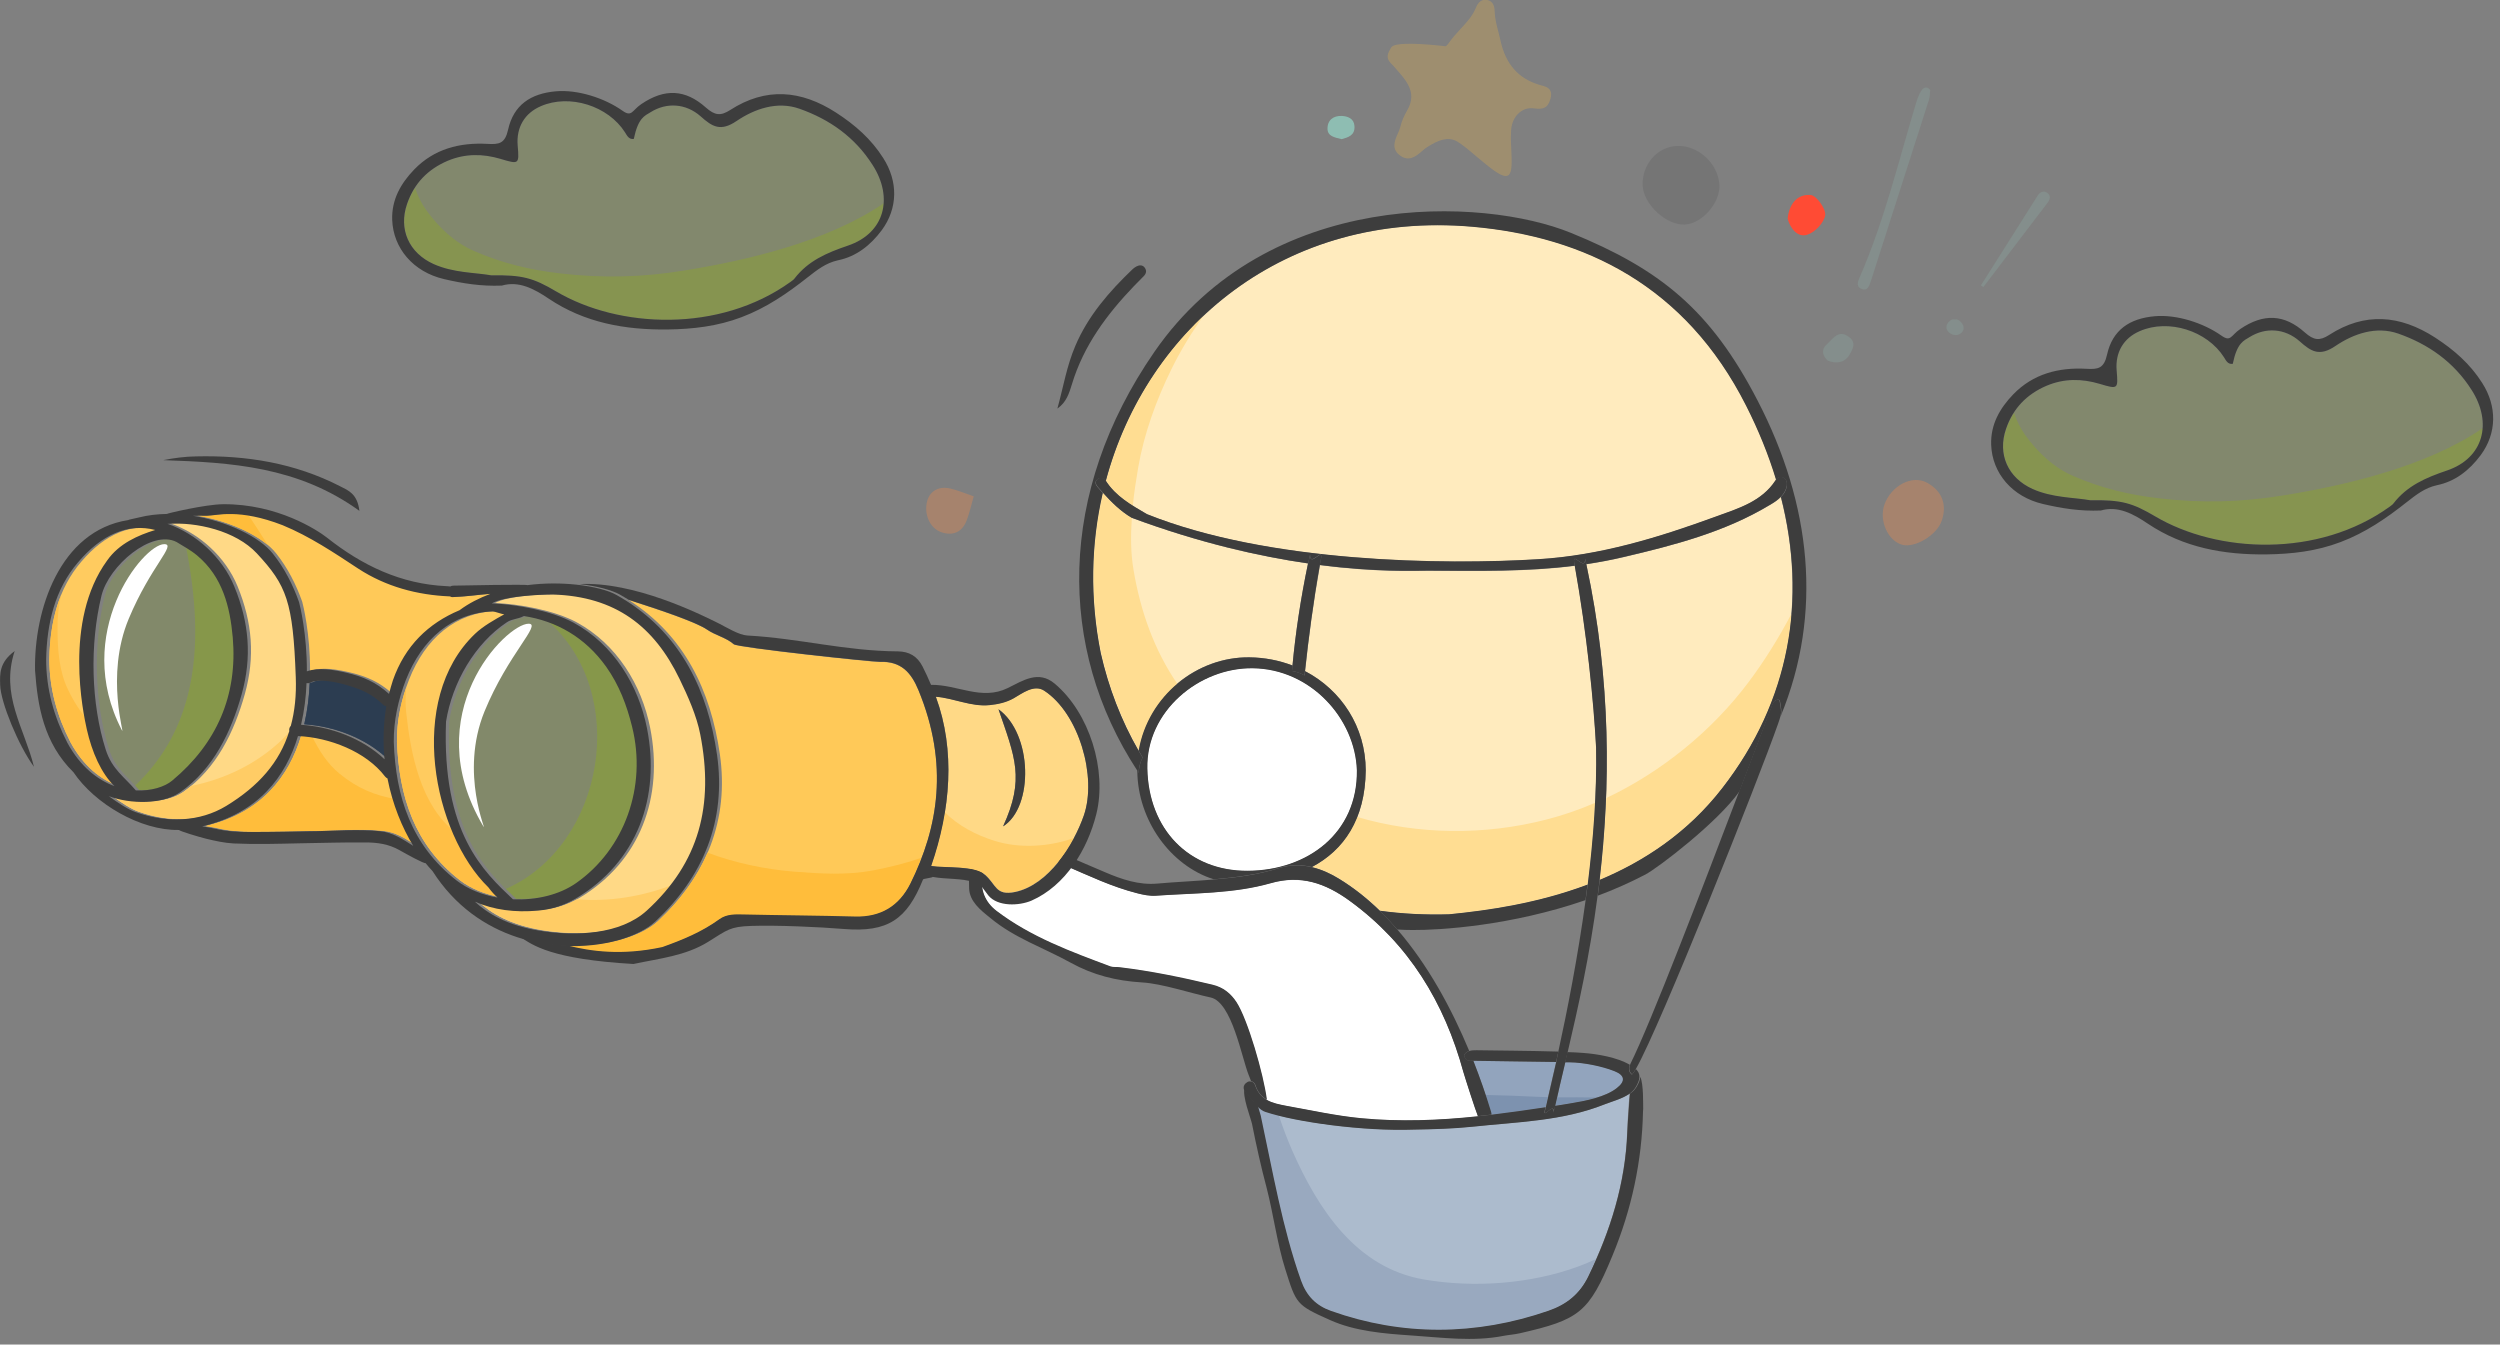 <svg width="357" height="192" viewBox="0 0 357 192" fill="none" xmlns="http://www.w3.org/2000/svg">
<rect x="0" y="0" width="357" height="192" fill="#808080" stroke="none"/>
<g clip-path="url(#clip0)">
<g opacity="0.49">
<path opacity="0.49" d="M210.73 1.17C210.242 2.341 209.413 3.218 208.535 4.169C207.975 4.779 207.389 5.413 206.902 6.12C206.707 6.412 206.487 6.607 206.414 6.607C203.732 6.29 199.124 5.925 198.661 6.778L198.563 6.949C198.246 7.51 197.832 8.217 198.563 8.972C198.88 9.289 199.197 9.655 199.49 9.996L199.709 10.24C201.123 11.849 202.269 13.483 200.953 15.751C200.489 16.555 200.148 17.335 199.977 18.091C199.904 18.408 199.758 18.725 199.612 19.066C199.173 20.066 198.685 21.188 199.807 22.114C201.148 23.211 202.22 22.309 203.098 21.553C203.366 21.309 203.635 21.09 203.903 20.944C205.268 20.09 206.731 19.408 208.096 20.212C208.803 20.627 209.803 21.456 210.852 22.358C212.851 24.04 214.216 25.137 215.021 25.137C215.167 25.137 215.313 25.089 215.411 25.015C215.947 24.625 215.899 23.211 215.801 21.09C215.752 20.261 215.728 19.456 215.777 19.042V19.018V18.993C215.752 17.823 216.167 16.774 216.923 16.116C217.532 15.58 218.264 15.36 219.092 15.482C220.482 15.677 221.067 15.336 221.409 14.092C221.555 13.581 221.531 13.19 221.36 12.898C221.092 12.459 220.58 12.313 220.092 12.191C219.97 12.166 219.873 12.142 219.751 12.093C216.801 11.191 215.021 9.143 214.289 5.876C214.192 5.461 214.094 5.047 213.997 4.657C213.729 3.657 213.46 2.633 213.436 1.585C213.412 0.683 213.07 0.146 212.388 9.27597e-06C211.315 -0.219 210.9 0.756 210.73 1.17Z" fill="#FFBD3B"/>
</g>
<g opacity="0.49">
<path opacity="0.49" d="M234.575 26.503C234.453 23.504 236.647 20.968 239.451 20.846C242.426 20.7 245.278 23.26 245.522 26.283C245.741 28.843 243.133 31.915 240.621 32.062C237.964 32.208 234.697 29.185 234.575 26.503Z" fill="#525354"/>
</g>
<g opacity="0.55">
<path opacity="0.55" d="M269.099 72.047C270.05 69.39 273.025 67.732 275.219 68.951C277.291 70.097 278.096 72.047 277.267 74.388C276.56 76.436 273.464 78.265 271.659 77.802C269.587 77.241 268.295 74.339 269.099 72.047Z" fill="#FF8B43"/>
</g>
<g opacity="0.55">
<path opacity="0.55" d="M139.048 70.877C138.682 72.145 138.438 73.291 138.024 74.364C137.366 76.022 136.049 76.558 134.415 75.997C132.782 75.436 131.88 73.388 132.416 71.487C132.831 70.097 134.074 69.39 135.683 69.756C136.732 69.999 137.707 70.414 139.048 70.877Z" fill="#FF8B43"/>
</g>
<g opacity="0.47">
<path opacity="0.47" d="M275.633 12.825C274.877 12.044 274.244 12.654 273.634 14.629C271.123 22.967 269.099 31.452 265.612 39.474C265.344 40.059 265.003 40.863 265.71 41.205C266.734 41.717 266.953 40.742 267.197 40.034C269.952 31.428 272.707 22.846 275.463 14.239C275.609 13.751 275.585 13.215 275.633 12.825Z" fill="#8EC0B4"/>
<path opacity="0.47" d="M283.216 41.01C286.288 36.987 289.36 32.964 292.408 28.941C292.749 28.478 292.92 27.917 292.335 27.527C291.798 27.161 291.286 27.429 290.969 27.941C288.263 32.208 285.557 36.475 282.875 40.742C282.997 40.815 283.094 40.912 283.216 41.01Z" fill="#8EC0B4"/>
<path opacity="0.47" d="M264.052 48.129C262.492 46.934 261.687 48.471 260.834 49.202C260.127 49.812 260.127 50.738 261.029 51.518C262.175 51.933 263.345 51.884 264.077 50.714C264.54 49.933 265.149 48.958 264.052 48.129Z" fill="#8EC0B4"/>
<path opacity="0.47" d="M278.047 47.13C278.267 47.544 278.632 47.764 279.095 47.837C279.608 47.91 280.071 47.69 280.315 47.227C280.558 46.764 280.29 46.227 279.949 45.91C279.729 45.691 279.437 45.545 279.144 45.618C278.925 45.569 278.681 45.618 278.51 45.764C278.096 46.057 277.779 46.617 278.047 47.13Z" fill="#8EC0B4"/>
</g>
<path d="M191.59 19.871C190.566 19.627 189.591 19.456 189.567 18.408C189.542 17.14 190.42 16.506 191.615 16.555C192.468 16.604 193.346 16.921 193.419 17.994C193.516 19.383 192.444 19.627 191.59 19.871Z" fill="#8EBDB2"/>
<path d="M255.275 31.233C255.47 29.233 256.567 27.697 258.542 27.844C259.371 27.892 260.761 29.819 260.639 30.721C260.492 31.793 259.151 33.208 258.054 33.525C256.713 33.939 255.665 32.671 255.275 31.233Z" fill="#FF4B34"/>
<path d="M349.412 67.195C346.389 68.219 343.731 69.365 341.78 71.901C341.659 72.072 341.439 72.194 341.268 72.34C331.028 79.728 316.643 78.996 307.744 73.73C304.477 71.804 302.941 71.365 298.503 71.438C296.163 71.023 293.091 71.097 290.262 69.829C286.727 68.244 285.215 64.855 286.459 61.246C287.458 58.321 289.409 56.297 292.262 55.078C294.773 54.029 297.26 54.054 299.82 54.81C302.477 55.614 302.477 55.566 302.258 52.908C302.039 50.324 303.233 48.275 305.574 47.276C309.67 45.496 315.18 47.227 317.594 51.031C317.887 51.518 318.155 52.055 318.837 51.957C319.471 48.909 320.398 48.666 321.251 48.129C323.519 46.715 326.274 46.861 328.395 48.739C330.029 50.202 331.223 50.957 333.515 49.397C336.075 47.666 339.318 46.52 342.488 47.642C346.779 49.153 350.412 51.689 352.947 55.687C355.946 60.369 354.678 65.416 349.412 67.195Z" fill="#92B700" fill-opacity="0.15"/>
<path d="M286.483 61.271C286.776 60.417 287.166 59.637 287.604 58.955C287.97 60.052 288.482 61.124 289.214 62.149C290.994 64.587 293.237 66.757 296.065 67.976C299.966 69.683 303.989 70.658 308.207 71.145C314.351 71.877 320.056 71.731 326.152 70.731C334.734 69.341 346.462 66.683 354.556 61.124C354.386 63.806 352.654 66.123 349.436 67.22C346.413 68.244 343.755 69.39 341.805 71.926C341.683 72.096 341.463 72.218 341.293 72.364C331.052 79.752 316.667 79.021 307.768 73.754C304.501 71.828 302.965 71.389 298.527 71.462C296.187 71.048 293.115 71.121 290.286 69.853C286.751 68.268 285.239 64.855 286.483 61.271Z" fill="#92B700" fill-opacity="0.27"/>
<path d="M354.239 65.001C356.58 61.832 356.58 58.004 354.459 54.688C352.728 51.957 350.436 49.958 347.73 48.202C342.707 44.96 337.684 44.545 332.589 47.837C331.223 48.714 330.394 48.592 329.126 47.471C326.201 44.862 323.25 44.716 319.91 46.983C318.569 47.885 318.569 48.885 317.228 47.934C314.644 46.105 310.816 44.886 307.719 45.155C304.087 45.472 301.673 47.13 300.893 50.616C300.454 52.615 299.625 52.762 297.942 52.664C293.993 52.445 290.335 53.371 287.483 56.321C285.581 58.296 284.24 60.612 284.338 63.514C284.484 67.561 287.336 70.95 291.75 71.974C294.358 72.584 297.04 73.023 299.99 72.901C302.429 72.194 304.599 73.364 306.671 74.754C311.816 78.216 317.594 79.24 323.665 79.167C327.249 79.118 330.76 78.728 334.222 77.411C337.782 76.07 340.781 73.998 343.682 71.706C345.023 70.658 346.242 69.682 347.973 69.292C350.631 68.756 352.655 67.122 354.239 65.001ZM349.412 67.195C346.389 68.22 343.731 69.365 341.78 71.901C341.659 72.072 341.439 72.194 341.268 72.34C331.028 79.728 316.643 78.996 307.744 73.73C304.477 71.804 302.941 71.365 298.503 71.438C296.163 71.023 293.09 71.097 290.262 69.829C286.727 68.244 285.215 64.855 286.459 61.246C287.458 58.321 289.409 56.297 292.262 55.078C294.773 54.029 297.26 54.054 299.82 54.81C302.477 55.614 302.477 55.566 302.258 52.908C302.039 50.324 303.233 48.276 305.574 47.276C309.67 45.496 315.18 47.227 317.594 51.031C317.887 51.518 318.155 52.055 318.837 51.957C319.471 48.909 320.398 48.666 321.251 48.129C323.519 46.715 326.274 46.861 328.395 48.739C330.029 50.202 331.223 50.957 333.515 49.397C336.075 47.666 339.318 46.52 342.487 47.642C346.779 49.153 350.411 51.689 352.947 55.687C355.946 60.369 354.678 65.416 349.412 67.195Z" fill="#3D3D3D"/>
<path d="M121.079 35.078C118.056 36.102 115.398 37.248 113.448 39.783C113.326 39.954 113.107 40.076 112.936 40.222C102.696 47.61 88.311 46.879 79.411 41.612C76.144 39.686 74.608 39.247 70.171 39.32C67.83 38.906 64.758 38.979 61.93 37.711C58.394 36.126 56.883 32.737 58.126 29.129C59.126 26.203 61.076 24.179 63.929 22.96C66.44 21.912 68.927 21.936 71.487 22.692C74.145 23.497 74.145 23.448 73.925 20.79C73.706 18.206 74.901 16.158 77.241 15.158C81.338 13.378 86.848 15.109 89.261 18.913C89.554 19.401 89.822 19.937 90.505 19.839C91.139 16.792 92.065 16.548 92.919 16.012C95.186 14.597 97.941 14.744 100.062 16.621C101.696 18.084 102.891 18.84 105.183 17.279C107.743 15.548 110.985 14.402 114.155 15.524C118.446 17.035 122.079 19.571 124.615 23.57C127.614 28.251 126.346 33.298 121.079 35.078Z" fill="#92B700" fill-opacity="0.15"/>
<path d="M58.15 29.153C58.443 28.3 58.833 27.52 59.272 26.837C59.638 27.934 60.15 29.007 60.881 30.031C62.661 32.469 64.904 34.639 67.732 35.858C71.633 37.565 75.656 38.54 79.874 39.028C86.019 39.759 91.724 39.613 97.819 38.613C106.401 37.223 118.129 34.566 126.224 29.007C126.053 31.689 124.322 34.005 121.104 35.102C118.08 36.126 115.423 37.272 113.472 39.808C113.35 39.979 113.131 40.1 112.96 40.247C102.72 47.634 88.335 46.903 79.436 41.636C76.168 39.71 74.632 39.272 70.195 39.345C67.854 38.93 64.782 39.003 61.954 37.736C58.419 36.151 56.907 32.737 58.15 29.153Z" fill="#92B700" fill-opacity="0.27"/>
<path d="M125.907 32.883C128.248 29.714 128.248 25.886 126.126 22.57C124.395 19.839 122.103 17.84 119.397 16.085C114.374 12.842 109.352 12.427 104.256 15.719C102.891 16.597 102.062 16.475 100.794 15.353C97.868 12.744 94.918 12.598 91.578 14.866C90.237 15.768 90.237 16.767 88.896 15.816C86.311 13.988 82.483 12.769 79.387 13.037C75.754 13.354 73.34 15.012 72.56 18.498C72.121 20.498 71.292 20.644 69.61 20.547C65.66 20.327 62.003 21.253 59.15 24.204C57.248 26.179 55.907 28.495 56.005 31.396C56.151 35.444 59.004 38.833 63.417 39.857C66.026 40.466 68.708 40.905 71.658 40.783C74.096 40.076 76.266 41.246 78.338 42.636C83.483 46.098 89.261 47.122 95.332 47.049C98.916 47 102.427 46.61 105.89 45.294C109.449 43.953 112.448 41.88 115.35 39.588C116.691 38.54 117.91 37.565 119.641 37.175C122.298 36.638 124.322 35.005 125.907 32.883ZM121.079 35.078C118.056 36.102 115.398 37.248 113.448 39.783C113.326 39.954 113.107 40.076 112.936 40.222C102.696 47.61 88.311 46.879 79.411 41.612C76.144 39.686 74.608 39.247 70.171 39.32C67.83 38.906 64.758 38.979 61.93 37.711C58.394 36.126 56.883 32.737 58.126 29.129C59.126 26.203 61.076 24.179 63.929 22.96C66.44 21.912 68.927 21.936 71.487 22.692C74.145 23.497 74.145 23.448 73.925 20.79C73.706 18.206 74.901 16.158 77.241 15.158C81.337 13.378 86.848 15.109 89.261 18.913C89.554 19.401 89.822 19.937 90.505 19.839C91.139 16.792 92.065 16.548 92.919 16.012C95.186 14.597 97.941 14.744 100.062 16.621C101.696 18.084 102.891 18.84 105.183 17.279C107.743 15.548 110.985 14.402 114.155 15.524C118.446 17.035 122.079 19.571 124.615 23.57C127.614 28.251 126.346 33.298 121.079 35.078Z" fill="#3D3D3D"/>
<path d="M210.583 151.458C213.07 151.531 218.629 151.58 222.213 151.629C221.604 154.335 221.092 156.529 220.726 158.09C218.142 158.48 215.557 158.87 212.973 159.163C212.948 158.992 212.924 158.821 212.875 158.675C212.168 156.334 211.339 153.896 210.364 151.458C210.437 151.458 210.51 151.458 210.583 151.458Z" fill="#92A4BD"/>
<path d="M195.028 110.009C195.004 103.792 191.541 98.55 186.373 95.844C186.86 91.114 187.567 85.896 188.494 80.703C196.564 81.751 202.001 81.507 203.903 81.507C211.266 81.532 217.971 81.678 224.895 80.8C226.626 90.456 227.602 100.306 227.943 106.767C228.065 113.033 227.553 119.786 226.748 126.296C219.702 128.954 212.607 130.002 206.975 130.539C203.513 130.636 200.197 130.466 197.076 130.027C195.296 128.296 193.37 126.76 191.298 125.492C190.03 124.712 188.738 124.126 187.397 123.809C191.858 121.42 194.93 117.056 195.028 110.009Z" fill="#FFEBBE"/>
<path d="M232.356 161.723C232.088 169.013 229.942 175.815 226.773 182.325C225.578 184.763 223.725 186.299 221.092 187.201C210.754 190.786 200.173 190.834 190.054 187.226C187.884 186.446 186.543 185.08 185.763 182.886C183.13 175.474 181.667 167.014 180.009 159.333C179.863 158.821 179.741 158.382 179.619 157.992C179.96 158.334 180.35 158.602 180.716 158.748C185.105 160.211 194.735 161.552 201.977 161.284C204.781 161.235 207.585 161.162 210.364 160.869C216.703 160.187 223.14 160.089 229.187 157.675C230.211 157.261 231.673 156.895 232.698 156.188C232.6 157.139 232.576 158.041 232.527 158.358C232.478 159.48 232.381 160.601 232.356 161.723Z" fill="#ACBBCD"/>
<path d="M178.887 95.429C187.177 95.527 193.516 102.622 193.76 110.01C193.858 118.982 186.714 124.297 178.18 124.346C169.793 124.395 164.039 118.446 163.844 109.741C163.673 101.549 171.256 95.332 178.887 95.429Z" fill="white"/>
<path d="M226.529 80.581C228.285 80.313 230.064 79.971 231.869 79.557C239.086 77.85 246.302 75.973 252.69 72.145C253.276 71.804 253.861 71.438 254.3 70.975C258.03 85.555 255.616 100.062 245.912 112.545C240.963 118.909 234.77 122.98 228.431 125.638C229.942 112.667 230.138 97.429 226.529 80.581Z" fill="#FFEBBE"/>
<path d="M245.059 73.779C236.867 76.778 228.528 79.338 219.702 79.874C206.243 80.703 181.13 80.41 163.795 73.437C161.552 72.145 159.333 70.901 157.944 68.683C163.795 46.739 183.52 30.038 210.266 32.354C226.358 33.744 240.743 40.815 249.374 57.882C251.154 61.393 252.593 64.952 253.666 68.488C253.617 68.537 253.592 68.585 253.568 68.634C251.569 71.633 248.204 72.633 245.059 73.779Z" fill="#FFEBBE"/>
<path d="M194.37 159.675C190.81 159.333 187.299 158.553 183.764 157.919C182.74 157.724 181.716 157.529 180.887 157.041C180.423 153.433 178.156 145.582 176.547 143.12C175.742 141.876 174.645 140.998 173.109 140.633C168.745 139.609 164.356 138.682 159.894 138.146C159.455 138.097 158.968 138.195 158.553 138.024C152.872 135.927 147.167 133.806 142.291 130.1C140.633 128.832 139.828 126.955 140.365 124.712C140.998 121.981 143.071 120.567 145.85 121.103C148.069 121.542 150.02 122.737 152.068 123.614C155.457 125.077 158.797 126.662 162.405 127.589C163.259 127.808 164.185 127.979 165.063 127.93C170.524 127.54 176.083 127.662 181.423 126.15C185.714 124.931 189.225 126.126 192.712 128.661C201.196 134.83 206.243 143.168 208.95 153.116C209.194 153.969 210.681 158.577 211.022 159.406C205.488 159.967 199.953 160.211 194.37 159.675Z" fill="white"/>
<path d="M224.237 151.678C226.188 151.702 228.845 152.214 230.601 152.945C232.088 153.555 232.161 154.384 230.918 155.359C229.284 156.651 226.407 157.188 224.481 157.505C223.676 157.627 222.896 157.749 222.092 157.895C222.506 156.017 222.994 153.921 223.53 151.678C223.774 151.653 224.018 151.678 224.237 151.678Z" fill="#92A4BD"/>
<path d="M161.552 73.925C171.354 77.558 179.936 79.484 186.787 80.459C185.739 85.457 185.007 90.334 184.568 95.039C182.667 94.308 180.594 93.893 178.4 93.869C170.964 93.771 163.942 99.306 162.576 107.181C160.089 102.866 158.285 98.136 157.164 93.21C155.603 85.408 155.774 77.631 157.456 70.389C158.675 71.706 160.016 73.047 161.552 73.925Z" fill="#FFEBBE"/>
<path d="M219.629 156.627C220.117 156.651 220.58 156.651 221.067 156.676C220.946 157.188 220.824 157.675 220.726 158.114C218.142 158.504 215.557 158.894 212.973 159.187C212.948 159.016 212.924 158.846 212.875 158.699C212.631 157.919 212.388 157.139 212.144 156.359C214.631 156.408 217.142 156.505 219.629 156.627Z" fill="#7D92AF"/>
<path d="M193.809 116.666C202.513 119.226 211.973 119.299 220.726 117.056C223.116 116.446 225.481 115.642 227.773 114.642C227.577 118.519 227.212 122.444 226.724 126.296C219.678 128.954 212.583 130.002 206.951 130.539C203.489 130.636 200.173 130.466 197.052 130.027C195.272 128.296 193.346 126.76 191.273 125.492C190.006 124.712 188.713 124.126 187.372 123.809C190.225 122.298 192.517 119.957 193.809 116.666Z" fill="#FFDD92"/>
<path d="M182.618 159.285C183.179 160.991 183.812 162.649 184.52 164.283C188.201 172.621 193.638 181.057 203.366 182.715C210.486 183.934 218.556 183.349 225.359 180.862C226.212 180.545 227.065 180.18 227.919 179.789C227.553 180.643 227.163 181.472 226.748 182.325C225.554 184.763 223.701 186.299 221.067 187.201C210.73 190.785 200.148 190.834 190.03 187.226C187.86 186.446 186.519 185.08 185.739 182.886C183.105 175.474 181.643 167.013 179.985 159.333C179.838 158.821 179.716 158.382 179.594 157.992C179.936 158.334 180.326 158.602 180.692 158.748C181.277 158.919 181.911 159.114 182.618 159.285Z" fill="#99A9BF"/>
<path d="M178.887 95.429C187.177 95.527 193.516 102.622 193.76 110.01C193.858 118.982 186.714 124.297 178.18 124.346C169.793 124.395 164.039 118.446 163.844 109.741C163.673 101.549 171.256 95.332 178.887 95.429Z" fill="white"/>
<path d="M249.643 97.477C252.008 94.332 254.031 91.041 255.836 87.627C255.128 96.405 251.91 104.865 245.937 112.545C240.987 118.909 234.794 122.98 228.455 125.638C228.894 121.932 229.211 118.031 229.382 113.959C237.306 110.205 244.449 104.377 249.643 97.477Z" fill="#FFDD92"/>
<path d="M171.963 44.96C170.183 47.422 168.598 50.031 167.282 52.713C165.112 57.126 163.356 61.953 162.527 66.805C162.235 68.537 161.942 70.365 161.772 72.194C160.284 71.243 158.919 70.195 157.944 68.659C160.357 59.515 165.209 51.299 171.963 44.96Z" fill="#FFDD92"/>
<path d="M194.37 159.675C190.81 159.333 187.299 158.553 183.764 157.919C182.74 157.724 181.716 157.529 180.887 157.041C180.423 153.433 178.156 145.582 176.547 143.12C175.742 141.876 174.645 140.998 173.109 140.633C168.745 139.609 164.356 138.682 159.894 138.146C159.455 138.097 158.968 138.195 158.553 138.024C152.872 135.927 147.167 133.806 142.291 130.1C140.633 128.832 139.828 126.955 140.365 124.712C140.998 121.981 143.071 120.567 145.85 121.103C148.069 121.542 150.02 122.737 152.068 123.614C155.457 125.077 158.797 126.662 162.405 127.589C163.259 127.808 164.185 127.979 165.063 127.93C170.524 127.54 176.083 127.662 181.423 126.15C185.714 124.931 189.225 126.126 192.712 128.661C201.196 134.83 206.243 143.168 208.95 153.116C209.194 153.969 210.681 158.577 211.022 159.406C205.488 159.967 199.953 160.211 194.37 159.675Z" fill="white"/>
<path d="M228.065 156.725C226.822 157.115 225.505 157.334 224.481 157.505C223.676 157.627 222.896 157.749 222.092 157.895C222.189 157.505 222.262 157.115 222.36 156.7C224.262 156.7 226.163 156.676 228.065 156.725Z" fill="#7D92AF"/>
<path d="M157.505 70.389C158.7 71.706 160.016 73.047 161.577 73.949C161.601 73.949 161.601 73.949 161.625 73.974C161.455 76.485 161.455 78.996 161.869 81.385C162.844 87.213 164.795 92.796 168.135 97.672C165.356 100.013 163.308 103.329 162.649 107.206C160.163 102.89 158.358 98.16 157.237 93.235C155.652 85.384 155.823 77.631 157.505 70.389Z" fill="#FFDD92"/>
<path d="M162.625 110.351C162.552 110.229 162.479 110.107 162.406 109.985C162.406 110.034 162.406 110.058 162.406 110.107C162.479 117.153 167.136 123.614 173.328 125.565C176.449 125.297 179.57 124.907 182.618 123.956C184.251 123.444 185.836 123.444 187.348 123.809C191.883 121.42 194.955 117.056 195.028 110.009C195.004 103.792 191.541 98.55 186.373 95.844C186.348 96.039 186.324 96.258 186.299 96.453C185.861 96.185 185.349 95.99 184.788 95.868C184.69 95.844 184.617 95.844 184.52 95.819C184.544 95.551 184.568 95.307 184.593 95.039C182.691 94.308 180.619 93.893 178.424 93.869C170.988 93.771 163.966 99.306 162.601 107.181C162.796 107.498 162.966 107.839 163.161 108.156C162.82 108.839 162.625 109.595 162.625 110.351ZM163.844 109.741C163.673 101.549 171.256 95.332 178.887 95.429C187.177 95.527 193.516 102.622 193.76 110.009C193.858 118.982 186.714 124.297 178.18 124.346C169.793 124.395 164.015 118.445 163.844 109.741Z" fill="#3D3D3D"/>
<path d="M254.153 99.964C253.592 99.794 253.275 100.208 253.129 100.598C252.178 103.061 250.472 107.547 248.423 112.96C248.399 112.984 248.399 113.008 248.375 113.033C245.278 117.446 236.696 123.98 234.965 124.882C232.722 126.053 230.454 127.052 228.162 127.906C228.26 127.15 228.357 126.394 228.455 125.638C234.794 122.98 241.011 118.909 245.937 112.545C255.64 100.062 258.054 85.555 254.324 70.975C254.738 70.56 255.055 70.073 255.153 69.414C255.226 68.951 255.128 68.488 254.69 68.244C254.251 68 253.885 68.195 253.617 68.512C252.544 64.952 251.105 61.417 249.326 57.906C240.695 40.839 226.309 33.793 210.218 32.379C183.495 30.062 163.746 46.764 157.895 68.707C157.627 68.317 157.163 68.098 156.725 68.439C156.237 68.805 156.456 69.244 156.773 69.609C156.993 69.877 157.237 70.146 157.48 70.414C155.798 77.655 155.627 85.433 157.188 93.235C158.309 98.184 160.114 102.89 162.6 107.206C162.796 107.523 162.966 107.864 163.161 108.181C162.82 108.864 162.6 109.619 162.6 110.375C162.527 110.253 162.454 110.131 162.381 110.01C150.97 92.552 150.97 70.341 164.844 50.25C181.057 26.795 211.802 28.136 224.335 33.256C237.086 38.45 244.279 44.252 250.984 57.199C258.664 72.023 260.322 87.554 254.299 102.232C254.446 101.622 254.373 101.208 254.153 99.964Z" fill="#3D3D3D"/>
<path d="M206.926 130.563C212.558 130.002 219.653 128.978 226.7 126.321C226.602 127.052 226.505 127.808 226.407 128.539C215.801 132.197 205.683 132.831 201.733 132.806C200.977 132.806 200.27 132.782 199.539 132.733C198.734 131.807 197.881 130.904 197.027 130.051C200.173 130.49 203.464 130.661 206.926 130.563Z" fill="#3D3D3D"/>
<path d="M138.39 126.833C138.292 124.37 138.585 121.81 140.925 120.225C143.095 118.762 145.265 118.909 147.606 120.055C150.922 121.664 154.36 123.078 157.773 124.541C160.162 125.565 162.649 126.418 165.283 126.174C167.965 125.931 170.646 125.833 173.328 125.589C176.449 125.321 179.57 124.931 182.618 123.98C184.251 123.468 185.836 123.468 187.348 123.834C188.689 124.151 190.005 124.736 191.249 125.516C193.321 126.784 195.247 128.32 197.027 130.051C197.905 130.904 198.734 131.807 199.539 132.733C203.879 137.756 207.243 143.924 209.803 150.068C209.535 150.166 209.267 150.312 209.096 150.629C209.169 151.531 209.803 151.482 210.388 151.458C211.339 153.896 212.193 156.334 212.9 158.675C212.948 158.846 212.997 159.016 212.997 159.163C212.339 159.236 211.705 159.309 211.047 159.382C210.705 158.553 209.218 153.969 208.974 153.092C206.244 143.144 201.197 134.805 192.736 128.637C189.25 126.101 185.739 124.882 181.447 126.126C176.108 127.637 170.573 127.515 165.087 127.905C164.21 127.979 163.283 127.784 162.43 127.564C158.821 126.662 155.481 125.053 152.092 123.59C150.044 122.712 148.094 121.518 145.875 121.079C143.095 120.518 141.047 121.956 140.389 124.687C139.853 126.955 140.657 128.808 142.315 130.075C147.191 133.781 152.897 135.878 158.578 137.999C158.992 138.146 159.48 138.048 159.919 138.121C164.38 138.658 168.769 139.56 173.133 140.608C174.694 140.974 175.767 141.876 176.571 143.095C178.18 145.558 180.448 153.409 180.911 157.017C180.18 156.603 179.594 155.969 179.278 154.945C179.18 154.652 178.936 154.433 178.644 154.384C178.546 154.116 178.449 153.823 178.327 153.555C177.303 151.044 175.937 143.095 172.865 142.437C170.013 141.827 165.965 140.462 163.088 140.291C159.407 140.072 156.091 139.243 152.872 137.463C149.044 135.342 144.851 133.952 141.437 131.099C139.999 129.954 138.438 128.71 138.39 126.833Z" fill="#3D3D3D"/>
<path d="M177.912 155.895C178.375 156.456 178.985 157.334 179.643 157.968C179.765 158.358 179.887 158.797 180.033 159.309C181.691 166.989 183.13 175.425 185.787 182.861C186.568 185.056 187.933 186.446 190.078 187.201C200.197 190.81 210.778 190.761 221.116 187.177C223.749 186.275 225.602 184.739 226.797 182.301C229.967 175.791 232.112 168.988 232.38 161.698C232.429 160.577 232.502 159.455 232.6 158.334C232.624 158.017 232.649 157.115 232.771 156.164C233.136 155.92 233.429 155.627 233.648 155.286C234.014 154.701 234.209 154.213 234.233 153.774C234.721 154.823 234.624 157.773 234.648 158.334C234.648 158.456 234.624 158.553 234.624 158.675C234.477 165.819 232.99 172.719 230.259 179.302C226.895 187.445 225.554 188.445 217.02 190.395C216.264 190.566 215.46 190.615 214.704 190.761C210.34 191.614 206 191.005 201.635 190.712C197.637 190.444 193.468 190.103 189.908 188.494C185.105 186.348 185.105 186.226 183.52 181.179C182.398 177.644 181.813 173.255 180.887 169.671C180.082 166.648 179.399 163.576 178.79 160.504C178.619 159.675 177.327 156.456 177.741 155.335C177.668 155.505 177.741 155.725 177.912 155.895Z" fill="#3D3D3D"/>
<path d="M252.69 72.121C246.302 75.973 239.085 77.85 231.868 79.532C230.064 79.971 228.284 80.288 226.529 80.557C226.48 80.288 226.431 80.045 226.358 79.776C226.383 81.703 224.481 78.606 224.798 80.362C224.822 80.508 224.847 80.63 224.871 80.776C217.947 81.654 211.242 81.507 203.878 81.483C202.001 81.483 196.564 81.727 188.469 80.678C188.518 80.386 188.567 80.069 188.64 79.776C188.957 77.996 187.055 81.093 187.08 79.191C186.982 79.606 186.909 80.044 186.811 80.459C179.936 79.459 171.354 77.558 161.577 73.925C160.04 73.023 158.7 71.706 157.505 70.365C157.261 70.097 157.017 69.829 156.798 69.561C156.481 69.195 156.286 68.756 156.749 68.39C157.212 68.049 157.675 68.268 157.919 68.658C159.333 70.853 161.528 72.096 163.771 73.413C181.131 80.386 206.219 80.678 219.678 79.85C228.504 79.313 236.842 76.753 245.035 73.754C248.204 72.608 251.569 71.609 253.519 68.61C253.544 68.561 253.592 68.512 253.617 68.463C253.885 68.146 254.251 67.951 254.69 68.195C255.128 68.439 255.226 68.902 255.153 69.365C255.031 69.999 254.714 70.511 254.324 70.926C253.861 71.413 253.275 71.779 252.69 72.121Z" fill="#3D3D3D"/>
<path d="M210.852 149.971C213.485 150.02 218.581 150.044 222.53 150.166C222.408 150.678 222.311 151.166 222.213 151.653C218.629 151.604 213.07 151.531 210.583 151.482C210.51 151.482 210.437 151.482 210.364 151.482C209.779 151.507 209.169 151.556 209.072 150.654C209.267 150.337 209.511 150.166 209.779 150.093C210.145 149.971 210.51 149.971 210.852 149.971Z" fill="#3D3D3D"/>
<path d="M179.229 154.969C179.57 155.993 180.155 156.627 180.862 157.041C181.691 157.529 182.715 157.724 183.739 157.919C187.275 158.553 190.785 159.333 194.345 159.675C199.929 160.211 205.488 159.992 210.998 159.406C211.656 159.333 212.29 159.26 212.948 159.187C215.533 158.87 218.117 158.504 220.702 158.114C220.677 158.236 220.653 158.382 220.604 158.504C220.263 159.967 221.848 157.285 221.848 158.846C221.921 158.529 221.969 158.236 222.043 157.919C222.847 157.797 223.627 157.675 224.432 157.529C226.358 157.212 229.235 156.676 230.869 155.384C232.137 154.408 232.039 153.555 230.552 152.97C228.772 152.263 226.114 151.726 224.188 151.702C223.969 151.702 223.749 151.702 223.481 151.702C223.603 151.214 223.701 150.727 223.822 150.239C224.7 150.263 225.48 150.312 226.114 150.361C228.114 150.507 230.942 150.995 232.722 152.043C232.722 152.043 232.722 152.043 232.746 152.043C232.551 152.482 232.527 153.067 233.039 153.457C233.161 153.335 233.356 153.067 233.599 152.653C233.965 153.019 234.136 153.384 234.111 153.823C234.087 154.262 233.892 154.75 233.526 155.335C233.307 155.676 233.014 155.969 232.649 156.212C231.625 156.92 230.137 157.31 229.138 157.7C223.091 160.114 216.654 160.211 210.315 160.894C207.536 161.186 204.732 161.259 201.928 161.308C194.662 161.576 185.031 160.235 180.667 158.773C180.301 158.651 179.936 158.382 179.57 158.017C178.912 157.383 178.302 156.505 177.839 155.944C177.693 155.749 177.595 155.554 177.595 155.359C177.571 155.042 177.741 154.75 178.107 154.53C178.253 154.433 178.424 154.408 178.57 154.433C178.887 154.433 179.131 154.652 179.229 154.969Z" fill="#3D3D3D"/>
<path d="M222.53 150.166C223.798 144.363 225.31 136.683 226.431 128.515C226.529 127.784 226.626 127.052 226.724 126.296C227.529 119.787 228.041 113.057 227.919 106.767C227.577 100.281 226.602 90.431 224.871 80.8C224.847 80.654 224.822 80.532 224.798 80.386C224.481 78.606 226.383 81.703 226.358 79.801C226.407 80.069 226.48 80.313 226.529 80.581C230.137 97.429 229.942 112.667 228.431 125.638C228.333 126.394 228.236 127.174 228.138 127.906C227.016 136.463 225.334 143.973 223.871 150.215C223.749 150.702 223.652 151.19 223.53 151.678C222.994 153.921 222.506 156.017 222.091 157.895C222.018 158.212 221.945 158.529 221.896 158.821C221.896 157.261 220.312 159.943 220.653 158.48C220.677 158.358 220.702 158.236 220.75 158.09C221.116 156.554 221.628 154.335 222.238 151.629C222.311 151.166 222.433 150.678 222.53 150.166Z" fill="#3D3D3D"/>
<path d="M187.08 79.216C187.055 81.142 188.957 78.045 188.64 79.801C188.591 80.093 188.542 80.41 188.469 80.703C187.543 85.896 186.86 91.114 186.348 95.844C186.324 96.039 186.299 96.258 186.275 96.453C185.836 96.185 185.324 95.99 184.763 95.868C184.666 95.844 184.593 95.844 184.495 95.819C184.519 95.551 184.544 95.307 184.568 95.039C185.007 90.334 185.739 85.482 186.787 80.459C186.909 80.044 186.982 79.63 187.08 79.216Z" fill="#3D3D3D"/>
<path d="M232.795 151.994C232.795 151.97 232.819 151.946 232.819 151.921C235.794 145.948 243.181 126.613 248.375 112.96C250.423 107.571 252.129 103.061 253.08 100.598C253.227 100.232 253.544 99.794 254.104 99.964C254.324 101.208 254.397 101.622 254.275 102.207C254.202 102.5 254.08 102.841 253.909 103.353C251.105 111.35 237.037 146.655 233.624 152.604C233.38 153.018 233.209 153.287 233.063 153.409C232.575 153.018 232.6 152.433 232.795 151.994Z" fill="#3D3D3D"/>
<path d="M162.259 38.06C162.674 37.84 163.137 37.791 163.454 38.206C163.771 38.62 163.698 39.035 163.356 39.401C162.893 39.888 162.405 40.351 161.942 40.839C158.041 44.911 154.725 49.373 153.067 54.883C152.677 56.151 152.287 57.443 150.995 58.345C151.824 55.346 152.336 52.225 153.555 49.397C155.359 45.13 158.382 41.644 161.723 38.45C161.893 38.303 162.064 38.157 162.259 38.06Z" fill="#3D3D3D"/>
<path d="M15.751 79.971C9.485 88.578 12.362 101.866 12.849 104.06C13.581 107.327 14.922 110.375 16.799 112.179C14.386 111.302 11.923 109.4 10.07 105.986C8.144 102.232 7.047 98.306 7.047 94.088C7.144 88.919 8.314 84.043 11.606 80.215C14.995 76.241 18.799 74.632 22.626 75.631C20.188 76.387 17.457 77.533 15.751 79.971Z" fill="#FFCB5F"/>
<path d="M58.419 97.038C60.71 91.211 65.026 87.457 70.829 87.261C71.097 87.261 72.194 87.676 72.462 87.676C71.097 88.432 69.439 89.358 68.293 90.456C58.419 99.867 62.344 119.031 70.195 126.662C70.658 127.296 71.097 127.759 71.511 128.125C69.317 127.735 67.269 126.93 65.66 125.687C59.199 120.664 56.98 113.74 56.687 105.913C56.663 102.817 57.297 99.867 58.419 97.038Z" fill="#FFCB5F"/>
<path d="M93.991 131.514C100.818 125.126 104.158 117.129 102.793 107.669C101.476 98.599 97.746 90.748 89.773 85.677C94.576 87.213 99.477 88.895 100.964 89.919C102.159 90.748 103.67 91.041 104.792 92.016C105.328 92.479 124.492 94.552 125.687 94.527C128.637 94.43 130.1 96.014 131.148 98.55C135.537 109.18 133.977 118.177 130.002 126.199C128.393 129.417 125.76 131.002 122.103 130.904C116.836 130.758 111.546 130.734 106.279 130.612C105.036 130.587 103.792 130.514 102.72 131.294C100.233 133.099 97.453 134.245 94.576 135.269C88.773 136.512 84.36 135.878 80.971 135.025C86.603 135.269 91.65 133.708 93.991 131.514Z" fill="#FFC958"/>
<path d="M43.448 103.426C43.911 101.427 44.155 99.403 44.228 97.477C44.399 97.502 44.57 97.502 44.74 97.404C46.106 96.77 48.69 97.38 50.007 97.77C52.079 98.379 53.567 99.013 55.127 100.525C55.273 100.671 55.444 100.744 55.615 100.769C55.151 103.378 55.103 105.938 55.346 108.376C52.25 105.401 47.715 103.695 43.448 103.426Z" fill="#39485D"/>
<path d="M64.148 102.988C65.05 97.38 68.293 91.821 72.852 88.797C73.584 88.31 74.437 88.359 75.217 87.944C75.242 87.944 75.242 87.92 75.266 87.92C79.85 88.627 83.995 90.919 87.018 95.161C88.871 97.77 89.968 100.671 90.724 103.743C92.845 112.301 89.651 121.201 82.727 126.053C80.289 127.759 76.973 128.515 73.706 128.369C69.536 124.419 63.538 118.957 64.148 102.988Z" fill="#92B700" fill-opacity="0.17"/>
<path d="M43.009 105.06C47.471 105.255 52.713 107.254 55.444 110.838C55.541 110.96 55.663 111.058 55.785 111.107C56.517 114.837 57.882 118.153 59.467 120.737C57.98 119.811 56.59 118.836 54.712 118.64C51.738 118.348 48.666 118.567 45.691 118.64C42.522 118.689 39.352 118.762 36.182 118.762C34.427 118.762 32.745 118.665 31.014 118.25C30.502 118.128 29.916 118.055 29.331 117.958C37.377 116.08 41.278 110.814 43.009 105.06Z" fill="#FFC958"/>
<path d="M66.074 87.091C61.612 88.968 58.297 92.162 56.565 97.087C56.346 97.746 56.175 98.404 56.005 99.038C54.176 97.38 52.347 96.575 49.836 95.99C48.154 95.6 45.959 95.21 44.277 95.819C44.301 90.528 43.278 86.311 43.156 85.92C42.278 83.458 41.083 81.093 39.45 79.045C37.572 76.631 32.915 74.388 28.015 73.608C28.697 73.583 29.38 73.608 29.99 73.608C31.379 73.583 34.525 72.511 40.815 74.949C44.716 76.558 48.154 78.874 51.64 81.166C55.541 83.702 59.979 84.921 64.709 85.116C64.831 85.189 64.977 85.238 65.148 85.213C66.928 85.165 68.707 84.872 70.487 84.75C68.927 85.335 67.415 86.091 66.074 87.091Z" fill="#FFC958"/>
<path d="M97.502 96.916C98.672 99.33 99.94 102.159 100.452 104.816C102.427 114.91 100.33 123.127 92.821 129.978C89.042 133.416 82.702 133.659 77.704 132.879C72.828 132.123 70.073 130.368 68.269 128.71C70.951 129.88 73.974 130.295 77.314 129.978C79.24 129.807 81.02 129.246 82.702 128.247C91.455 123.029 94.796 113.813 92.845 103.938C91.626 97.794 88.091 91.991 82.361 88.871C79.167 87.139 73.974 86.213 70.682 86.115C72.413 85.091 77.338 84.848 79.46 84.848C88.31 85.14 93.845 89.334 97.502 96.916Z" fill="#FFD986"/>
<path d="M42.692 96.648C42.79 99.233 42.546 101.525 41.985 103.597C41.79 103.792 41.717 104.085 41.766 104.353C40.376 108.815 37.402 112.204 32.769 115.032C28.99 117.324 24.309 117.519 19.798 115.91C18.701 115.52 17.36 114.642 15.995 113.642C19.091 114.813 23.699 114.837 26.186 113.081C30.941 109.741 33.452 104.475 34.964 99.111C36.451 93.771 36.036 88.871 33.915 83.702C32.208 79.532 28.478 76.168 24.382 74.754C28.527 74.437 34.135 75.705 37.158 78.947C41.4 83.531 42.302 85.872 42.692 96.648Z" fill="#FFD986"/>
<path d="M28.649 79.289C32.281 82.336 33.33 86.627 33.72 90.992C34.427 99.233 31.452 106.108 25.064 111.423C24.016 112.301 22.066 112.935 19.871 112.813C18.262 110.911 16.482 109.814 15.58 107.01C13.483 100.452 13.264 92.04 14.97 85.018C16.019 80.727 22.139 75.534 25.674 77.338C26.552 77.899 27.673 78.484 28.649 79.289Z" fill="#92B700" fill-opacity="0.17"/>
<path d="M154.774 116.446C156.676 110.96 154.091 101.866 149.093 98.599C147.655 97.672 145.948 99.013 144.753 99.696C143.681 100.281 142.51 100.549 141.316 100.671C138.682 100.939 136.195 99.672 133.635 99.477C136.464 107.132 135.732 115.715 132.977 123.639C135.098 123.956 139.121 123.541 140.682 124.906C142.291 126.321 142.169 127.954 144.973 127.345C149.727 126.345 153.311 120.664 154.774 116.446ZM143.242 118.007C146.363 111.204 144.948 108.156 142.583 101.281C147.46 104.792 147.63 115.251 143.242 118.007Z" fill="#FFD986"/>
<path d="M8.729 84.945C8.363 86.506 8.193 88.139 8.217 89.87C8.217 92.698 8.436 95.819 9.68 98.404C10.509 100.159 11.484 101.671 12.606 102.939C12.703 103.451 12.801 103.841 12.849 104.085C13.581 107.352 14.922 110.4 16.799 112.204C14.386 111.326 11.923 109.424 10.07 106.011C8.144 102.256 7.047 98.331 7.047 94.113C7.095 90.87 7.583 87.749 8.729 84.945Z" fill="#FFBF45"/>
<path d="M58.028 98.136C57.882 99.306 57.882 100.525 58.004 101.744C58.638 107.644 60.076 115.105 65.123 118.933C66.44 122.03 68.195 124.711 70.195 126.662C70.658 127.296 71.097 127.759 71.511 128.125C69.317 127.735 67.269 126.93 65.66 125.687C59.199 120.664 56.98 113.74 56.687 105.913C56.663 103.207 57.151 100.623 58.028 98.136Z" fill="#FFBF45"/>
<path d="M93.991 131.514C97.112 128.588 99.501 125.345 101.037 121.761C105.012 123.249 109.23 124.126 113.35 124.468C117.129 124.76 120.908 125.004 124.663 124.297C127.199 123.809 129.393 123.249 131.587 122.493C131.1 123.761 130.563 125.004 129.954 126.223C128.345 129.441 125.711 131.026 122.054 130.929C116.788 130.782 111.497 130.758 106.231 130.636C104.987 130.612 103.744 130.539 102.671 131.319C100.184 133.123 97.404 134.269 94.528 135.293C88.725 136.536 84.312 135.903 80.923 135.049C86.603 135.269 91.65 133.708 93.991 131.514Z" fill="#FFBD3B"/>
<path d="M43.448 103.426C43.911 101.427 44.155 99.403 44.228 97.477C44.399 97.502 44.57 97.502 44.74 97.404C46.106 96.77 48.69 97.38 50.007 97.77C52.079 98.379 53.567 99.013 55.127 100.525C55.273 100.671 55.444 100.744 55.615 100.769C55.151 103.378 55.103 105.938 55.346 108.376C52.25 105.401 47.715 103.695 43.448 103.426Z" fill="#2C3D51"/>
<path d="M78.119 88.578C81.556 89.675 84.653 91.821 87.018 95.137C88.871 97.746 89.968 100.647 90.724 103.719C92.845 112.277 89.651 121.176 82.727 126.028C80.289 127.735 76.973 128.491 73.706 128.344C73.242 127.905 72.73 127.418 72.243 126.93C86.36 120.713 90.066 98.916 78.119 88.578Z" fill="#92B700" fill-opacity="0.3"/>
<path d="M43.009 105.06C43.521 105.084 44.058 105.133 44.594 105.206C45.569 107.206 46.788 109.083 48.446 110.448C50.982 112.545 53.566 113.618 56.541 114.105C57.297 116.617 58.321 118.86 59.467 120.737C57.98 119.811 56.59 118.836 54.712 118.64C51.738 118.348 48.666 118.567 45.691 118.64C42.522 118.689 39.352 118.762 36.182 118.762C34.427 118.762 32.745 118.665 31.014 118.25C30.502 118.128 29.916 118.055 29.331 117.958C37.377 116.08 41.278 110.814 43.009 105.06Z" fill="#FFBD3B"/>
<path d="M35.451 73.51C36.256 74.729 37.06 75.948 37.84 77.192C37.987 77.411 38.109 77.631 38.255 77.85C35.963 75.924 32.086 74.266 28.015 73.608C28.697 73.583 29.38 73.608 29.99 73.608C30.916 73.583 32.598 73.12 35.451 73.51Z" fill="#FFBD3B"/>
<path d="M77.29 129.978C79.094 129.807 80.776 129.295 82.385 128.417C87.042 128.808 91.821 128.003 96.21 126.296C95.234 127.564 94.113 128.783 92.796 129.953C89.017 133.391 82.678 133.635 77.68 132.855C72.803 132.099 70.048 130.344 68.244 128.686C70.951 129.856 73.949 130.295 77.29 129.978Z" fill="#FFCC65"/>
<path d="M26.162 113.106C26.552 112.838 26.918 112.545 27.283 112.228C32.086 111.277 36.646 109.083 40.206 105.694C40.742 105.182 41.254 104.621 41.766 104.036C41.742 104.133 41.742 104.255 41.766 104.353C40.376 108.815 37.402 112.204 32.769 115.032C28.99 117.324 24.309 117.519 19.798 115.91C18.701 115.52 17.36 114.642 15.995 113.642C19.091 114.837 23.699 114.837 26.162 113.106Z" fill="#FFCC65"/>
<path d="M26.82 99.281C28.6 92.235 27.893 84.896 26.527 77.85C27.235 78.265 27.966 78.704 28.649 79.289C32.282 82.336 33.33 86.627 33.72 90.992C34.427 99.233 31.453 106.108 25.065 111.423C24.016 112.301 22.066 112.935 19.871 112.813C19.676 112.594 19.506 112.399 19.311 112.179C23.017 108.62 25.479 104.499 26.82 99.281Z" fill="#92B700" fill-opacity="0.3"/>
<path d="M142.047 120.079C145.582 121.176 149.703 120.957 153.36 119.665C151.531 123.127 148.581 126.589 144.973 127.369C142.169 127.954 142.291 126.345 140.682 124.931C139.121 123.566 135.074 123.98 132.977 123.663C133.855 121.152 134.513 118.592 134.928 116.007C136.854 117.909 139.316 119.226 142.047 120.079Z" fill="#FFCC65"/>
<path d="M75.485 89.066C77.412 89.066 72.56 93.381 69.195 101.573C65.538 110.521 69.683 119.104 69.024 118.007C59.467 101.939 72.267 89.066 75.485 89.066Z" fill="white"/>
<path d="M23.455 77.704C25.26 77.704 21.529 80.825 18.384 88.359C14.946 96.575 17.945 105.353 17.409 104.28C10.216 90.455 20.432 77.704 23.455 77.704Z" fill="white"/>
<path d="M156.554 116.251C158.114 110.009 155.579 101.768 150.581 97.599C148.289 95.698 146.119 97.16 143.9 98.257C140.17 100.086 136.732 97.746 132.953 97.794C132.587 96.917 132.173 96.039 131.734 95.161C130.978 93.698 129.832 93.04 128.223 93.016C120.664 92.967 114.203 91.162 106.694 90.748C105.523 90.675 103.768 89.602 102.768 89.09C99.891 87.652 90.504 82.995 82.727 83.409C85.262 83.677 87.359 84.263 88.505 84.897C88.944 85.14 89.359 85.409 89.773 85.652C94.576 87.188 99.477 88.871 100.964 89.895C102.159 90.724 103.67 91.016 104.792 91.992C105.328 92.455 124.492 94.527 125.687 94.503C128.637 94.405 130.1 95.99 131.148 98.526C135.537 109.156 133.977 118.153 130.003 126.174C128.393 129.393 125.76 130.978 122.103 130.88C116.837 130.734 111.546 130.709 106.279 130.587C105.036 130.563 103.792 130.49 102.72 131.27C100.233 133.074 97.453 134.22 94.576 135.244C88.773 136.488 84.36 135.854 80.971 135.001C78.777 134.903 76.51 134.488 74.266 133.757C76.022 134.976 78.728 136.975 90.456 137.658C94.21 136.854 97.868 136.512 101.135 134.488C103.841 132.806 104.207 132.319 107.279 132.221C110.887 132.099 116.958 132.367 120.518 132.66C126.784 133.172 129.515 131.295 131.807 125.589C131.856 125.467 133.148 125.345 133.197 125.224C135.147 125.589 137.268 125.37 139.097 125.979C140.292 126.369 140.413 127.003 141.145 127.881C142.486 129.49 145.509 129.368 147.289 128.613C152.165 126.467 155.286 121.322 156.554 116.251ZM154.774 116.446C153.311 120.664 149.752 126.345 144.973 127.369C142.169 127.954 142.291 126.345 140.682 124.931C139.121 123.566 135.074 123.98 132.977 123.663C135.732 115.739 136.464 107.157 133.635 99.501C136.22 99.696 138.682 100.964 141.316 100.696C142.51 100.574 143.681 100.33 144.753 99.72C145.948 99.038 147.655 97.697 149.093 98.623C154.092 101.866 156.676 110.96 154.774 116.446Z" fill="#3D3D3D"/>
<path d="M28.015 65.172C35.183 65.001 42.107 66.123 48.568 69.439C49.714 70.024 51.031 70.487 51.324 72.95C42.522 66.586 32.964 66.049 23.309 65.708C24.894 65.391 26.454 65.196 28.015 65.172Z" fill="#3D3D3D"/>
<path d="M143.242 118.006C146.363 111.204 144.949 108.156 142.583 101.281C147.46 104.792 147.63 115.251 143.242 118.006Z" fill="#3D3D3D"/>
<path d="M0.025 97.819C-0.024 96.258 -0.122 94.6 2.097 92.967C0.025 99.257 3.462 103.914 4.852 109.497C2.658 106.523 0.073 100.257 0.025 97.819Z" fill="#3D3D3D"/>
<path d="M88.049 84.971C86.903 84.313 84.806 83.752 82.271 83.484C80.174 83.265 77.76 83.24 75.322 83.557C75.2 83.435 66.472 83.582 64.716 83.63C64.545 83.63 64.424 83.679 64.302 83.752C64.131 83.728 63.936 83.704 63.765 83.704C57.255 83.411 51.721 80.753 46.698 76.779C45.333 75.707 39.627 71.952 31.874 72.001C29.29 72.025 23.853 73.317 23.828 73.39C22.487 73.415 21.146 73.561 19.903 73.878C19.439 74 18.269 74.219 18.294 74.268C8.517 75.804 4.835 87.141 5.006 95.748C5.371 100.771 6.225 106.086 10.492 110.279C13.539 114.79 20.049 118.618 25.559 118.52C25.608 118.667 28.241 119.471 29.412 119.764C30.728 120.081 32.02 120.373 33.386 120.447C36.555 120.593 39.725 120.495 42.895 120.422C45.967 120.373 49.063 120.276 52.135 120.3C53.891 120.3 55.475 120.52 57.036 121.397C58.06 121.983 60.547 123.348 60.766 123.25C61.083 123.641 61.425 124.031 61.766 124.396C64.96 129.395 69.324 132.345 73.859 133.832C76.102 134.563 78.37 134.954 80.564 135.076C86.196 135.344 91.243 133.783 93.584 131.589C100.411 125.201 103.751 117.204 102.385 107.744C101.069 98.674 97.338 90.823 89.366 85.752C88.903 85.459 88.464 85.215 88.049 84.971ZM56.231 105.94C56.207 102.867 56.865 99.917 57.962 97.089C60.254 91.262 64.57 87.507 70.373 87.312C70.641 87.312 71.738 87.727 72.006 87.727C70.641 88.482 68.983 89.409 67.837 90.506C57.962 99.917 61.888 119.081 69.739 126.713C70.202 127.347 70.641 127.81 71.055 128.176C68.861 127.785 66.813 126.981 65.204 125.737C58.718 120.69 56.499 113.766 56.231 105.94ZM63.692 103.038C64.594 97.43 67.837 91.871 72.396 88.848C73.128 88.361 73.981 88.409 74.761 87.995C74.786 87.995 74.786 87.97 74.81 87.97C79.394 88.677 83.539 90.969 86.562 95.212C88.415 97.82 89.512 100.722 90.268 103.794C92.389 112.352 89.195 121.251 82.271 126.103C79.833 127.81 76.517 128.566 73.25 128.419C69.08 124.47 63.083 119.008 63.692 103.038ZM28.875 118.008C36.921 116.131 40.822 110.865 42.553 105.111C47.015 105.306 52.257 107.305 54.988 110.889C55.085 111.011 55.207 111.108 55.329 111.157C56.061 114.888 57.426 118.203 59.011 120.788C57.523 119.861 56.134 118.886 54.256 118.691C51.282 118.399 48.21 118.618 45.235 118.691C42.066 118.74 38.896 118.813 35.726 118.813C33.971 118.813 32.289 118.715 30.558 118.301C30.046 118.179 29.46 118.106 28.875 118.008ZM54.915 108.426C51.769 105.452 47.259 103.77 42.992 103.501C43.455 101.502 43.699 99.478 43.772 97.552C43.943 97.577 44.114 97.577 44.284 97.479C45.65 96.845 48.234 97.455 49.551 97.845C51.623 98.454 53.11 99.088 54.671 100.6C54.817 100.746 54.988 100.819 55.158 100.844C54.744 103.428 54.671 105.988 54.915 108.426ZM22.17 75.682C19.708 76.438 17.001 77.608 15.295 80.046C9.029 88.653 11.906 101.941 12.393 104.135C13.125 107.402 14.466 110.45 16.343 112.254C13.929 111.377 11.467 109.475 9.614 106.061C7.688 102.307 6.59 98.381 6.59 94.163C6.688 88.994 7.858 84.118 11.15 80.29C14.539 76.292 18.342 74.682 22.17 75.682ZM25.194 77.389C26.096 77.95 27.217 78.535 28.168 79.339C31.801 82.387 32.849 86.678 33.239 91.043C33.947 99.283 30.972 106.159 24.584 111.474C23.536 112.352 21.585 112.986 19.391 112.864C17.782 110.962 16.002 109.865 15.1 107.061C13.003 100.502 12.783 92.091 14.49 85.069C15.539 80.778 21.658 75.585 25.194 77.389ZM36.677 79.022C40.944 83.606 41.846 85.922 42.236 96.699C42.334 99.283 42.09 101.575 41.529 103.648C41.334 103.843 41.261 104.135 41.31 104.404C39.92 108.865 36.946 112.254 32.313 115.083C28.534 117.375 23.853 117.57 19.342 115.96C18.245 115.57 16.904 114.693 15.539 113.693C18.635 114.863 23.243 114.888 25.73 113.132C30.484 109.792 32.996 104.525 34.507 99.162C35.995 93.822 35.58 88.921 33.459 83.752C31.752 79.583 28.022 76.219 23.926 74.804C28.046 74.512 33.654 75.78 36.677 79.022ZM70.031 84.801C68.471 85.386 66.959 86.142 65.618 87.141C61.156 89.019 57.84 92.213 56.109 97.138C55.89 97.796 55.719 98.454 55.549 99.088C53.72 97.43 51.891 96.626 49.38 96.041C47.698 95.651 45.503 95.26 43.821 95.87C43.845 90.579 42.821 86.361 42.7 85.971C41.822 83.509 40.627 81.144 38.993 79.096C37.116 76.682 32.459 74.439 27.559 73.658C28.241 73.634 28.924 73.658 29.534 73.658C30.923 73.634 34.068 72.561 40.359 74.999C44.26 76.609 47.698 78.925 51.184 81.217C55.085 83.752 59.523 84.971 64.253 85.166C64.375 85.24 64.521 85.288 64.692 85.264C66.472 85.215 68.251 84.923 70.031 84.801ZM97.046 96.967C98.216 99.381 99.484 102.209 99.996 104.867C101.971 114.961 99.874 123.177 92.365 130.029C88.586 133.466 82.246 133.71 77.248 132.93C72.372 132.174 69.617 130.419 67.812 128.761C70.495 129.931 73.518 130.345 76.858 130.029C78.784 129.858 80.564 129.297 82.246 128.297C90.999 123.08 94.34 113.864 92.389 103.989C91.17 97.845 87.635 92.042 81.905 88.921C78.711 87.19 73.518 86.264 70.226 86.166C71.957 85.142 76.882 84.898 79.004 84.898C87.854 85.191 93.389 89.385 97.046 96.967Z" fill="#3D3D3D"/>
</g>
<defs>
<clipPath id="clip0">
<rect width="356.019" height="191.2" fill="white"/>
</clipPath>
</defs>
</svg>
